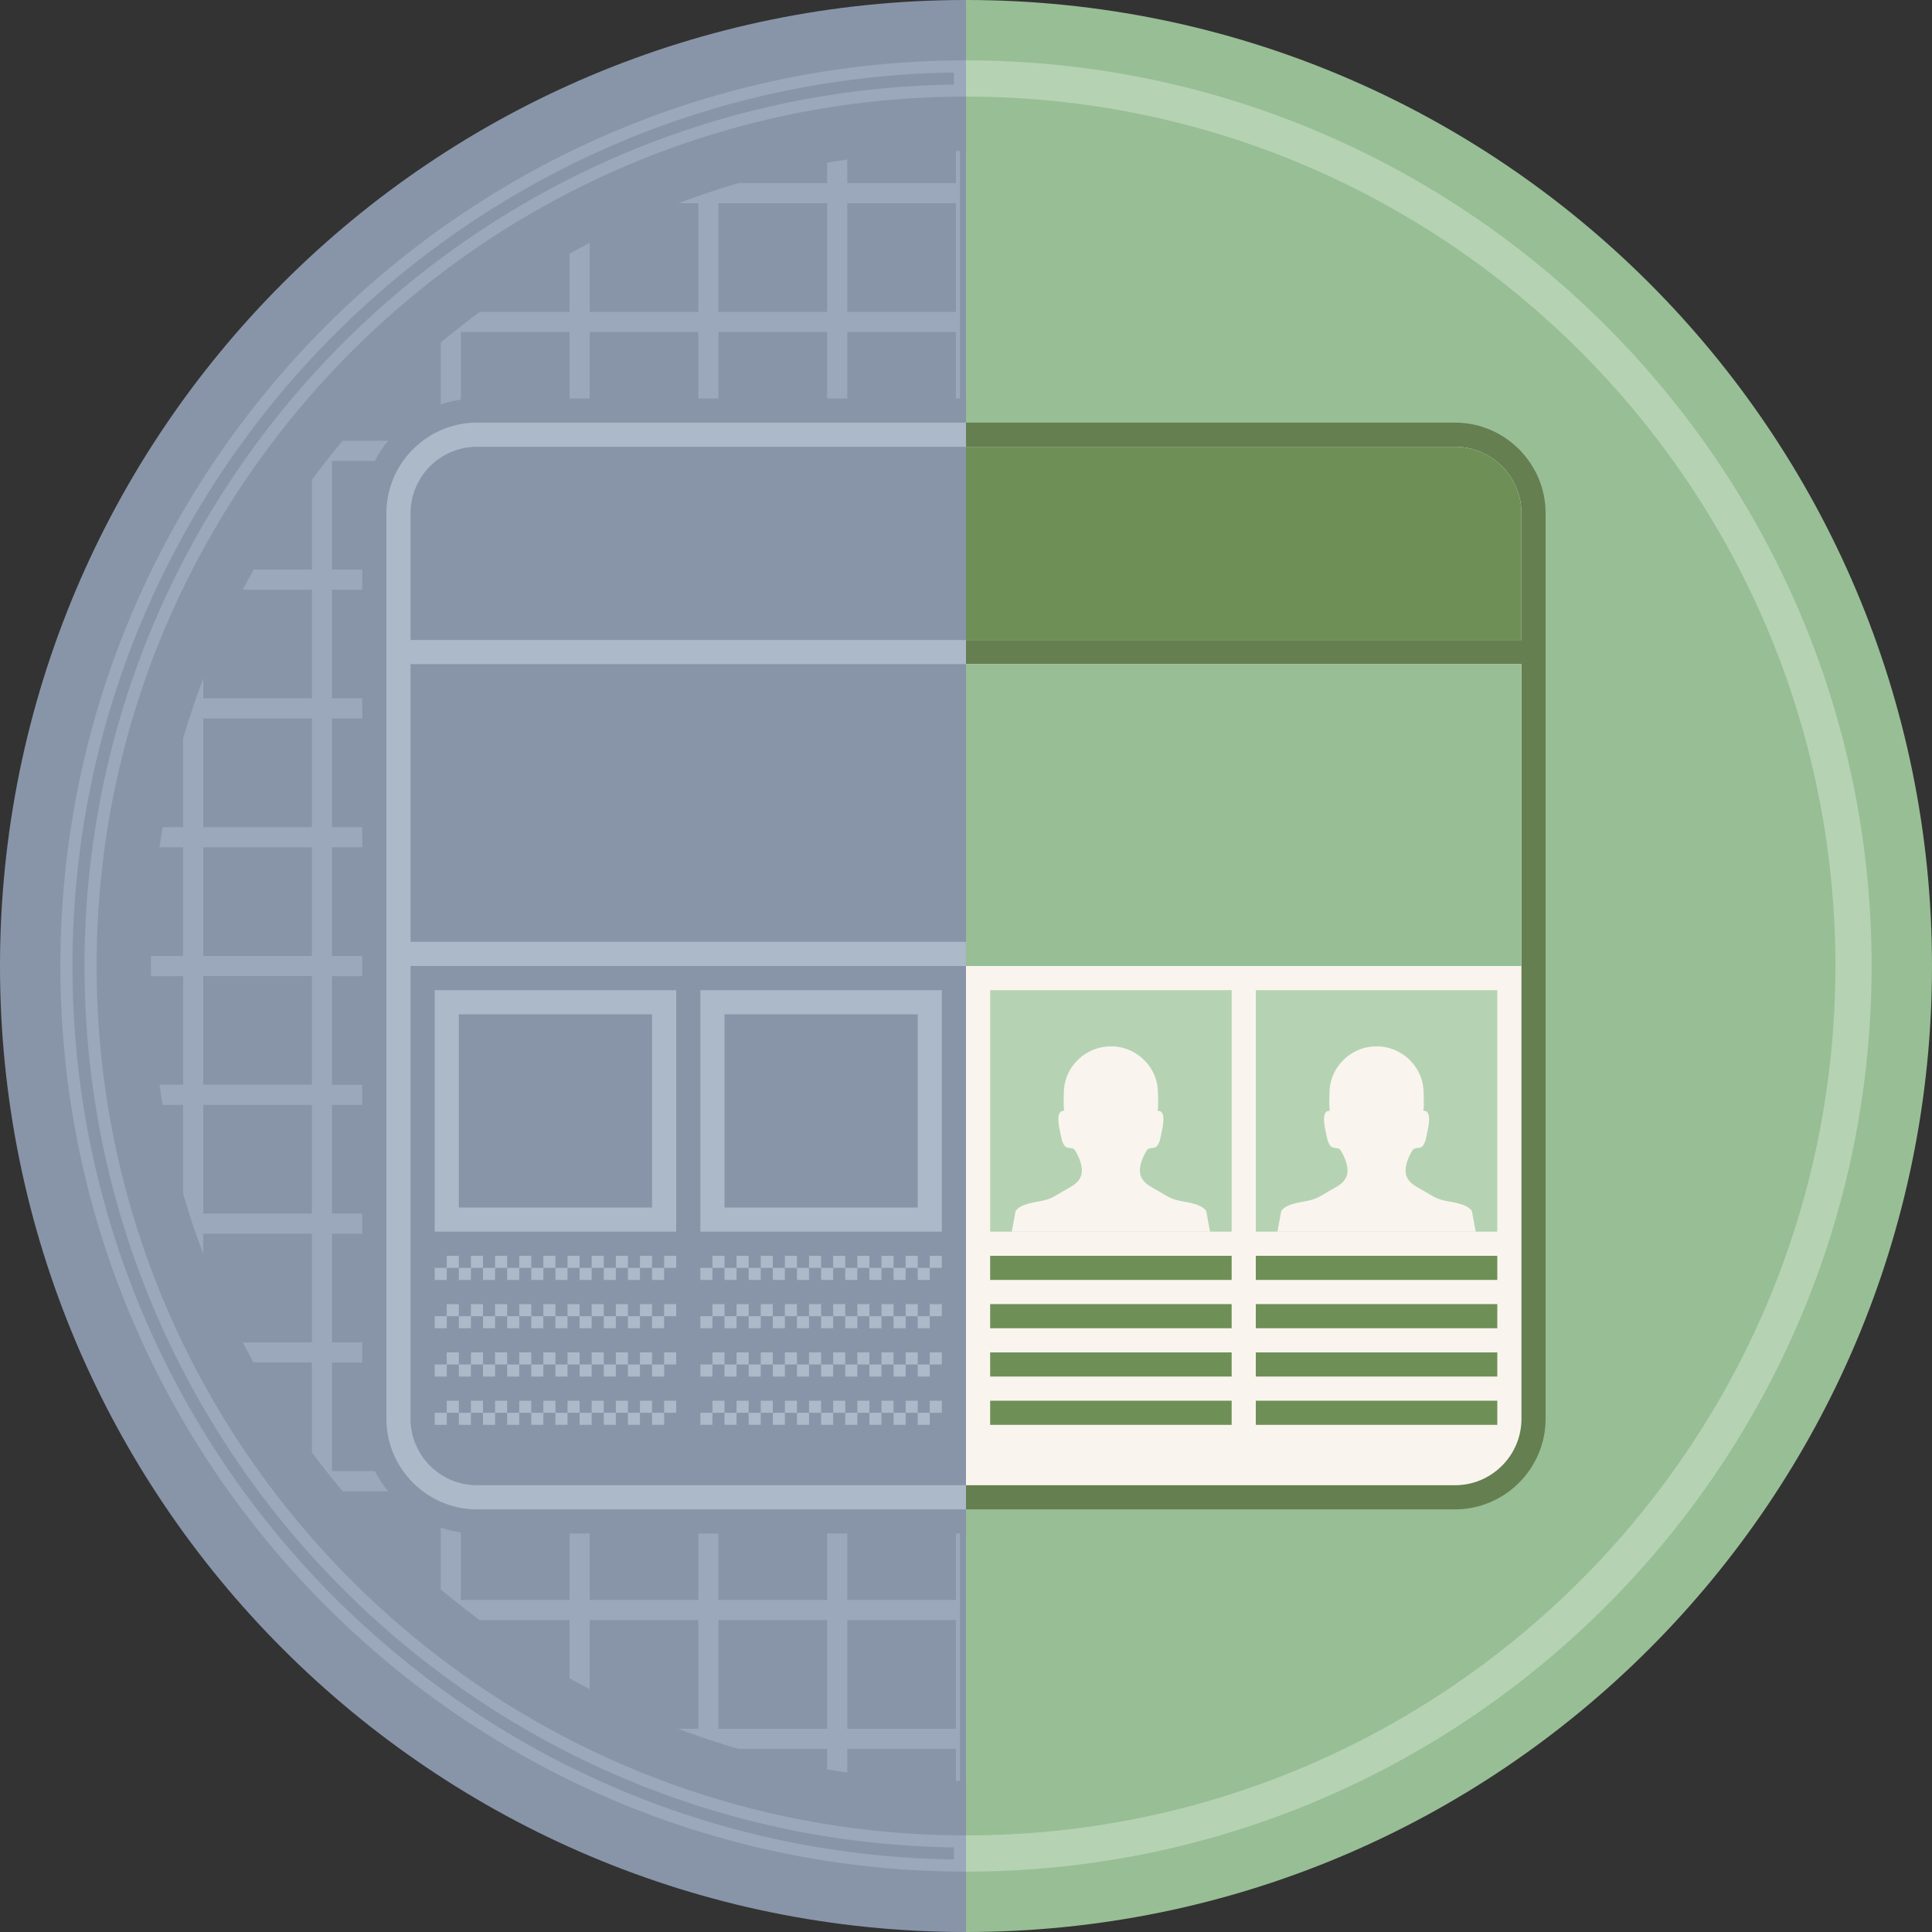 <svg xmlns="http://www.w3.org/2000/svg" width="160" height="160" viewBox="70 69.5 160 160" enable-background="new 70 69.5 160 160"><rect x="70" y="69.5" width="160" height="160" fill="#333333" stroke="none"/><path fill="#8895A9" d="M70 149.5c0 44.184 35.818 80 80 80v-160c-44.182 0-80 35.817-80 80z"/><path fill="#9BA8BC" d="M149.167 216.991v-2.658h-9.001v1.96c-.558-.084-1.114-.17-1.667-.266v-1.694h-7.348c-1.69-.492-3.361-1.05-4.994-1.666h1.676v-9h-8.999v5.724c-.521-.272-1.067-.568-1.667-.904v-4.818h-7.442c-1.133-.841-2.216-1.695-3.225-2.546v-6.711c.537.219 1.094.378 1.667.475v7.115h9v-7h1.667v7h8.999v-7h1.667v7h8.999v-7h1.667v7h9.001v-7h.333v21.995l-.333-.006zm-9.001-4.324h9.001v-9h-9.001v9zm-10.666 0h8.999v-9h-8.999v9zm-31.123-19.667c-.816-.969-1.651-2.023-2.544-3.213v-7.454h-4.834c-.306-.552-.602-1.104-.896-1.667h5.73v-8.999h-9v1.683c-.621-1.647-1.179-3.317-1.666-4.988v-7.359h-1.695c-.095-.553-.181-1.109-.265-1.667h1.96v-9.001h-2.658l-.009-.838.009-.828h2.658v-9h-1.96c.084-.558.17-1.115.265-1.667h1.695v-7.348c.486-1.669 1.044-3.339 1.666-4.988v1.669h9v-9h-5.723c.263-.503.554-1.043.901-1.667h4.821v-7.441c.859-1.159 1.694-2.217 2.544-3.225h5.855c-.551.486-1.037 1.047-1.439 1.667h-5.292v9h4v1.667h-4v9h4v1.667h-4v9h4v1.667h-4v9h4v1.666h-4v9.001h4v1.667h-4v8.999h4v1.667h-4v8.999h4v1.667h-4v9h5.293c.402.62.889 1.183 1.439 1.667h-5.855v-.003zm-11.544-23h9v-8.999h-9v8.999zm0-10.666h9v-9.001h-9v9.001zm0-10.667h9v-9h-9v9zm0-10.667h9v-9h-9v9zm19.667-40.123c1.002-.845 2.06-1.68 3.225-2.544h7.442v-4.821c.619-.344 1.159-.636 1.667-.901v5.722h8.999v-9h-1.669c1.652-.624 3.321-1.182 4.987-1.667h7.348v-1.694c.553-.094 1.109-.179 1.667-.258v1.953h9.001v-2.658l.333-.003v21.994h-.333v-7h-9.001v7h-1.667v-7h-8.999v7h-1.667v-7h-8.999v7h-1.667v-7h-9v7.115c-.573.097-1.13.256-1.667.475v-6.713zm33.666-2.544h9.001v-9h-9.001v9zm-10.666 0h8.999v-9h-8.999v9z"/><path fill="#98BE95" d="M230 149.5c0-44.183-35.816-80-80-80v160c44.184 0 80-35.816 80-80z"/><path fill="#8895A9" d="M109.5 196.5h40.5v-94h-40.5c-5.238 0-9.5 4.262-9.5 9.5v75c0 5.238 4.262 9.5 9.5 9.5z"/><path fill="#F9F5EE" d="M190.5 105.5h-40.5v88h40.5c3.584 0 6.5-2.916 6.5-6.5v-75c0-3.584-2.916-6.5-6.5-6.5z"/><path fill="#657F50" d="M190.5 104.5h-40.5v2h40.5c3.032 0 5.5 2.468 5.5 5.5v10.5h-46v2h46v62.5c0 3.032-2.468 5.5-5.5 5.5h-40.5v2h40.5c4.125 0 7.5-3.375 7.5-7.5v-75c0-4.125-3.375-7.5-7.5-7.5z"/><path fill="#98BE95" d="M150 124.5v25h46v-25z"/><path fill="#6E9056" d="M196 122.5v-10.5c0-3.032-2.468-5.5-5.5-5.5h-40.5v16h46z"/><path fill="#B5D3B2" d="M152 151.5h20v20h-20zM174 151.5h20v20h-20z"/><path fill="#6E9056" d="M152 187.5v-2h20v2h-20zm20-8v-2h-20v2h20zm0 4v-2h-20v2h20zm22-10h-20v2h20v-2zm-22 2v-2h-20v2h20zm22 10h-20v2h20v-2zm0-4h-20v2h20v-2zm0-4h-20v2h20v-2z"/><path fill="#ABB9C9" d="M104 112v10.5h46v2h-46v23h46v2h-46v37.5c0 3.032 2.468 5.5 5.5 5.5h40.5v2h-40.5c-4.125 0-7.5-3.375-7.5-7.5v-75c0-4.125 3.375-7.5 7.5-7.5h40.5v2h-40.5c-3.032 0-5.5 2.468-5.5 5.5zm27 65.5v1h1v-1h-1zm-1 0v1h-1v-1h1zm6 0v1h-1v-1h1zm-2 0v1h-1v-1h1zm4 0v1h-1v-1h1zm6 0v1h-1v-1h1zm2 0v1h-1v-1h1zm-4 0v1h-1v-1h1zm-2 0v1h-1v-1h1zm0 1h1v1h-1v-1zm8-1v1h-1v-1h1zm-6 1h1v1h-1v-1zm2 0h1v1h-1v-1zm-6 0h1v1h-1v-1zm-6 0h1v1h-1v-1zm-2 0h1v1h-1v-1zm-2 0h1v1h-1v-1zm6 0h1v1h-1v-1zm2 0h1v1h-1v-1zm-6-4h1v1h-1v-1zm6-1v1h-1v-1h1zm2 0v1h-1v-1h1zm-6 0v1h-1v-1h1zm8 0v1h-1v-1h1zm-6 0v1h-1v-1h1zm-4 0v1h-1v-1h1zm18 0v1h-1v-1h1zm-6 0v1h-1v-1h1zm4 0v1h-1v-1h1zm-2 0v1h-1v-1h1zm-2 1h1v1h-1v-1zm-2 0h1v1h-1v-1zm6 0h1v1h-1v-1zm-2 0h1v1h-1v-1zm-6 0h1v1h-1v-1zm-10 0h1v1h-1v-1zm18 4h1v1h-1v-1zm-14-4h1v1h-1v-1zm4 0h1v1h-1v-1zm-2 0h1v1h-1v-1zm-2 8h1v1h-1v-1zm2 3v1h-1v-1h1zm-2 0v1h-1v-1h1zm4 0v1h-1v-1h1zm-6 0v1h-1v-1h1zm12 0v1h-1v-1h1zm-14 1h1v1h-1v-1zm16-1v1h-1v-1h1zm-4 0v1h-1v-1h1zm-2 0v1h-1v-1h1zm0 1h1v1h-1v-1zm6 0h1v1h-1v-1zm-2 0h1v1h-1v-1zm4 0h1v1h-1v-1zm-16 0h1v1h-1v-1zm10 0h1v1h-1v-1zm-6 0h1v1h-1v-1zm-2 0h1v1h-1v-1zm14-1v1h-1v-1h1zm-18-3h1v1h-1v-1zm2-1v1h-1v-1h1zm8 0v1h-1v-1h1zm-4 0v1h-1v-1h1zm-2 0v1h-1v-1h1zm4 0v1h-1v-1h1zm8 0v1h-1v-1h1zm4 4v1h-1v-1h1zm-2-4v1h-1v-1h1zm-4 0v1h-1v-1h1zm-2 0v1h-1v-1h1zm0 1h1v1h-1v-1zm2 0h1v1h-1v-1zm2 0h1v1h-1v-1zm2 0h1v1h-1v-1zm-8 0h1v1h-1v-1zm-8 0h1v1h-1v-1zm18-1v1h-1v-1h1zm-14 1h1v1h-1v-1zm2 0h1v1h-1v-1zm0 4h1v1h-1v-1zm-22-9v1h-1v-1h1zm2 0v1h-1v-1h1zm-6 0v1h-1v-1h1zm8 0v1h-1v-1h1zm-6 0v1h-1v-1h1zm-4 0v1h-1v-1h1zm18 0v1h-1v-1h1zm-2 1h1v1h-1v-1zm-2-1v1h-1v-1h1zm-2 0v1h-1v-1h1zm4 0v1h-1v-1h1zm-6 1h1v1h-1v-1zm2 0h1v1h-1v-1zm2 0h1v1h-1v-1zm-6 0h1v1h-1v-1zm-8 0h1v1h-1v-1zm6 0h1v1h-1v-1zm-4 0h1v1h-1v-1zm-4 0h1v1h-1v-1zm6 0h1v1h-1v-1zm12-4h1v1h-1v-1zm-6-1v1h-1v-1h1zm-2 0v1h-1v-1h1zm-6 0v1h-1v-1h1zm2 0v1h-1v-1h1zm10 1h1v1h-1v-1zm-2-1v1h-1v-1h1zm6 0v1h-1v-1h1zm0-22h-20v20h20v-20zm-2 18h-16v-16h16v16zm0 4v1h-1v-1h1zm-2 0v1h-1v-1h1zm-8 0v1h-1v-1h1zm-6 0v1h-1v-1h1zm10 1h1v1h-1v-1zm-4 0h1v1h-1v-1zm34-23h-20v20h20v-20zm-2 18h-16v-16h16v16zm-30 5h1v1h-1v-1zm-10 0h1v1h-1v-1zm2 0h1v1h-1v-1zm4 0h1v1h-1v-1zm-2 0h1v1h-1v-1zm10 0h1v1h-1v-1zm-6 11v1h-1v-1h1zm-2 0v1h-1v-1h1zm4 0v1h-1v-1h1zm-6 0v1h-1v-1h1zm-2 0v1h-1v-1h1zm14 0v1h-1v-1h1zm2 0v1h-1v-1h1zm-18 1h1v1h-1v-1zm12-1v1h-1v-1h1zm8 0v1h-1v-1h1zm-6 0v1h-1v-1h1zm2 1h1v1h-1v-1zm-4 0h1v1h-1v-1zm-10 0h1v1h-1v-1zm16 0h1v1h-1v-1zm-4 0h1v1h-1v-1zm-4 0h1v1h-1v-1zm-6 0h1v1h-1v-1zm2 0h1v1h-1v-1zm2 0h1v1h-1v-1zm8-5v1h-1v-1h1zm-6 0v1h-1v-1h1zm-2 0v1h-1v-1h1zm10 1h1v1h-1v-1zm-14-1v1h-1v-1h1zm16 0v1h-1v-1h1zm-18 0v1h-1v-1h1zm10 0v1h-1v-1h1zm6 0v1h-1v-1h1zm-4 0v1h-1v-1h1zm-8 0v1h-1v-1h1zm-6 1h1v1h-1v-1zm12 0h1v1h-1v-1zm-2 0h1v1h-1v-1zm6 0h1v1h-1v-1zm-2 0h1v1h-1v-1zm-12 0h1v1h-1v-1zm2 0h1v1h-1v-1zm2 0h1v1h-1v-1zm2 0h1v1h-1v-1z"/><path fill="#9BA8BC" d="M150 221.5c-39.701 0-72-32.299-72-72s32.299-72 72-72v-3c-41.355 0-75 33.645-75 75s33.645 75 75 75v-3z"/><path fill="#8895A9" d="M149 223.493c-40.345-.537-73-33.523-73-73.993s32.655-73.457 73-73.993v1c-39.793.537-72 33.075-72 72.993s32.207 72.456 72 72.993v1z"/><path fill="#B5D3B2" d="M150 77.5c39.701 0 72 32.299 72 72s-32.299 72-72 72v3c41.355 0 75-33.645 75-75s-33.645-75-75-75v3z"/><path fill="#F9F5EE" d="M153.791 171.5h16.418l-.316-1.718c-.494-.652-1.699-.708-2.342-.869-.683-.173-.978-.397-1.559-.741-.359-.212-.788-.406-1.111-.695-.178-.16-.322-.349-.404-.584-.238-.68.143-1.554.498-2.129.201-.324.633-.048.887-.414.209-.305.26-.713.334-1.066.087-.385.443-1.872-.348-1.794.113-.009.047-1.669.033-1.817-.165-1.992-1.918-3.541-3.878-3.515h-.005c-1.959-.026-3.713 1.522-3.878 3.515-.013.148-.081 1.809.032 1.817-.791-.078-.432 1.409-.348 1.794.075.354.125.763.336 1.066.252.366.686.09.885.414.354.575.735 1.449.498 2.129-.08.235-.228.424-.403.584-.323.289-.753.483-1.111.695-.581.344-.876.568-1.558.741-.643.161-1.85.217-2.342.869l-.318 1.718zM175.791 171.5h16.418l-.316-1.718c-.494-.652-1.699-.708-2.342-.869-.683-.173-.978-.397-1.559-.741-.359-.212-.788-.406-1.111-.695-.178-.16-.322-.349-.404-.584-.238-.68.143-1.554.498-2.129.201-.324.633-.048.887-.414.209-.305.26-.713.334-1.066.087-.385.443-1.872-.348-1.794.113-.009.047-1.669.033-1.817-.165-1.992-1.918-3.541-3.878-3.515h-.005c-1.959-.026-3.713 1.522-3.878 3.515-.013.148-.081 1.809.032 1.817-.791-.078-.432 1.409-.348 1.794.075.354.125.763.336 1.066.252.366.686.09.885.414.354.575.735 1.449.498 2.129-.08.235-.228.424-.403.584-.323.289-.753.483-1.111.695-.581.344-.876.568-1.558.741-.643.161-1.85.217-2.342.869l-.318 1.718z"/></svg>
